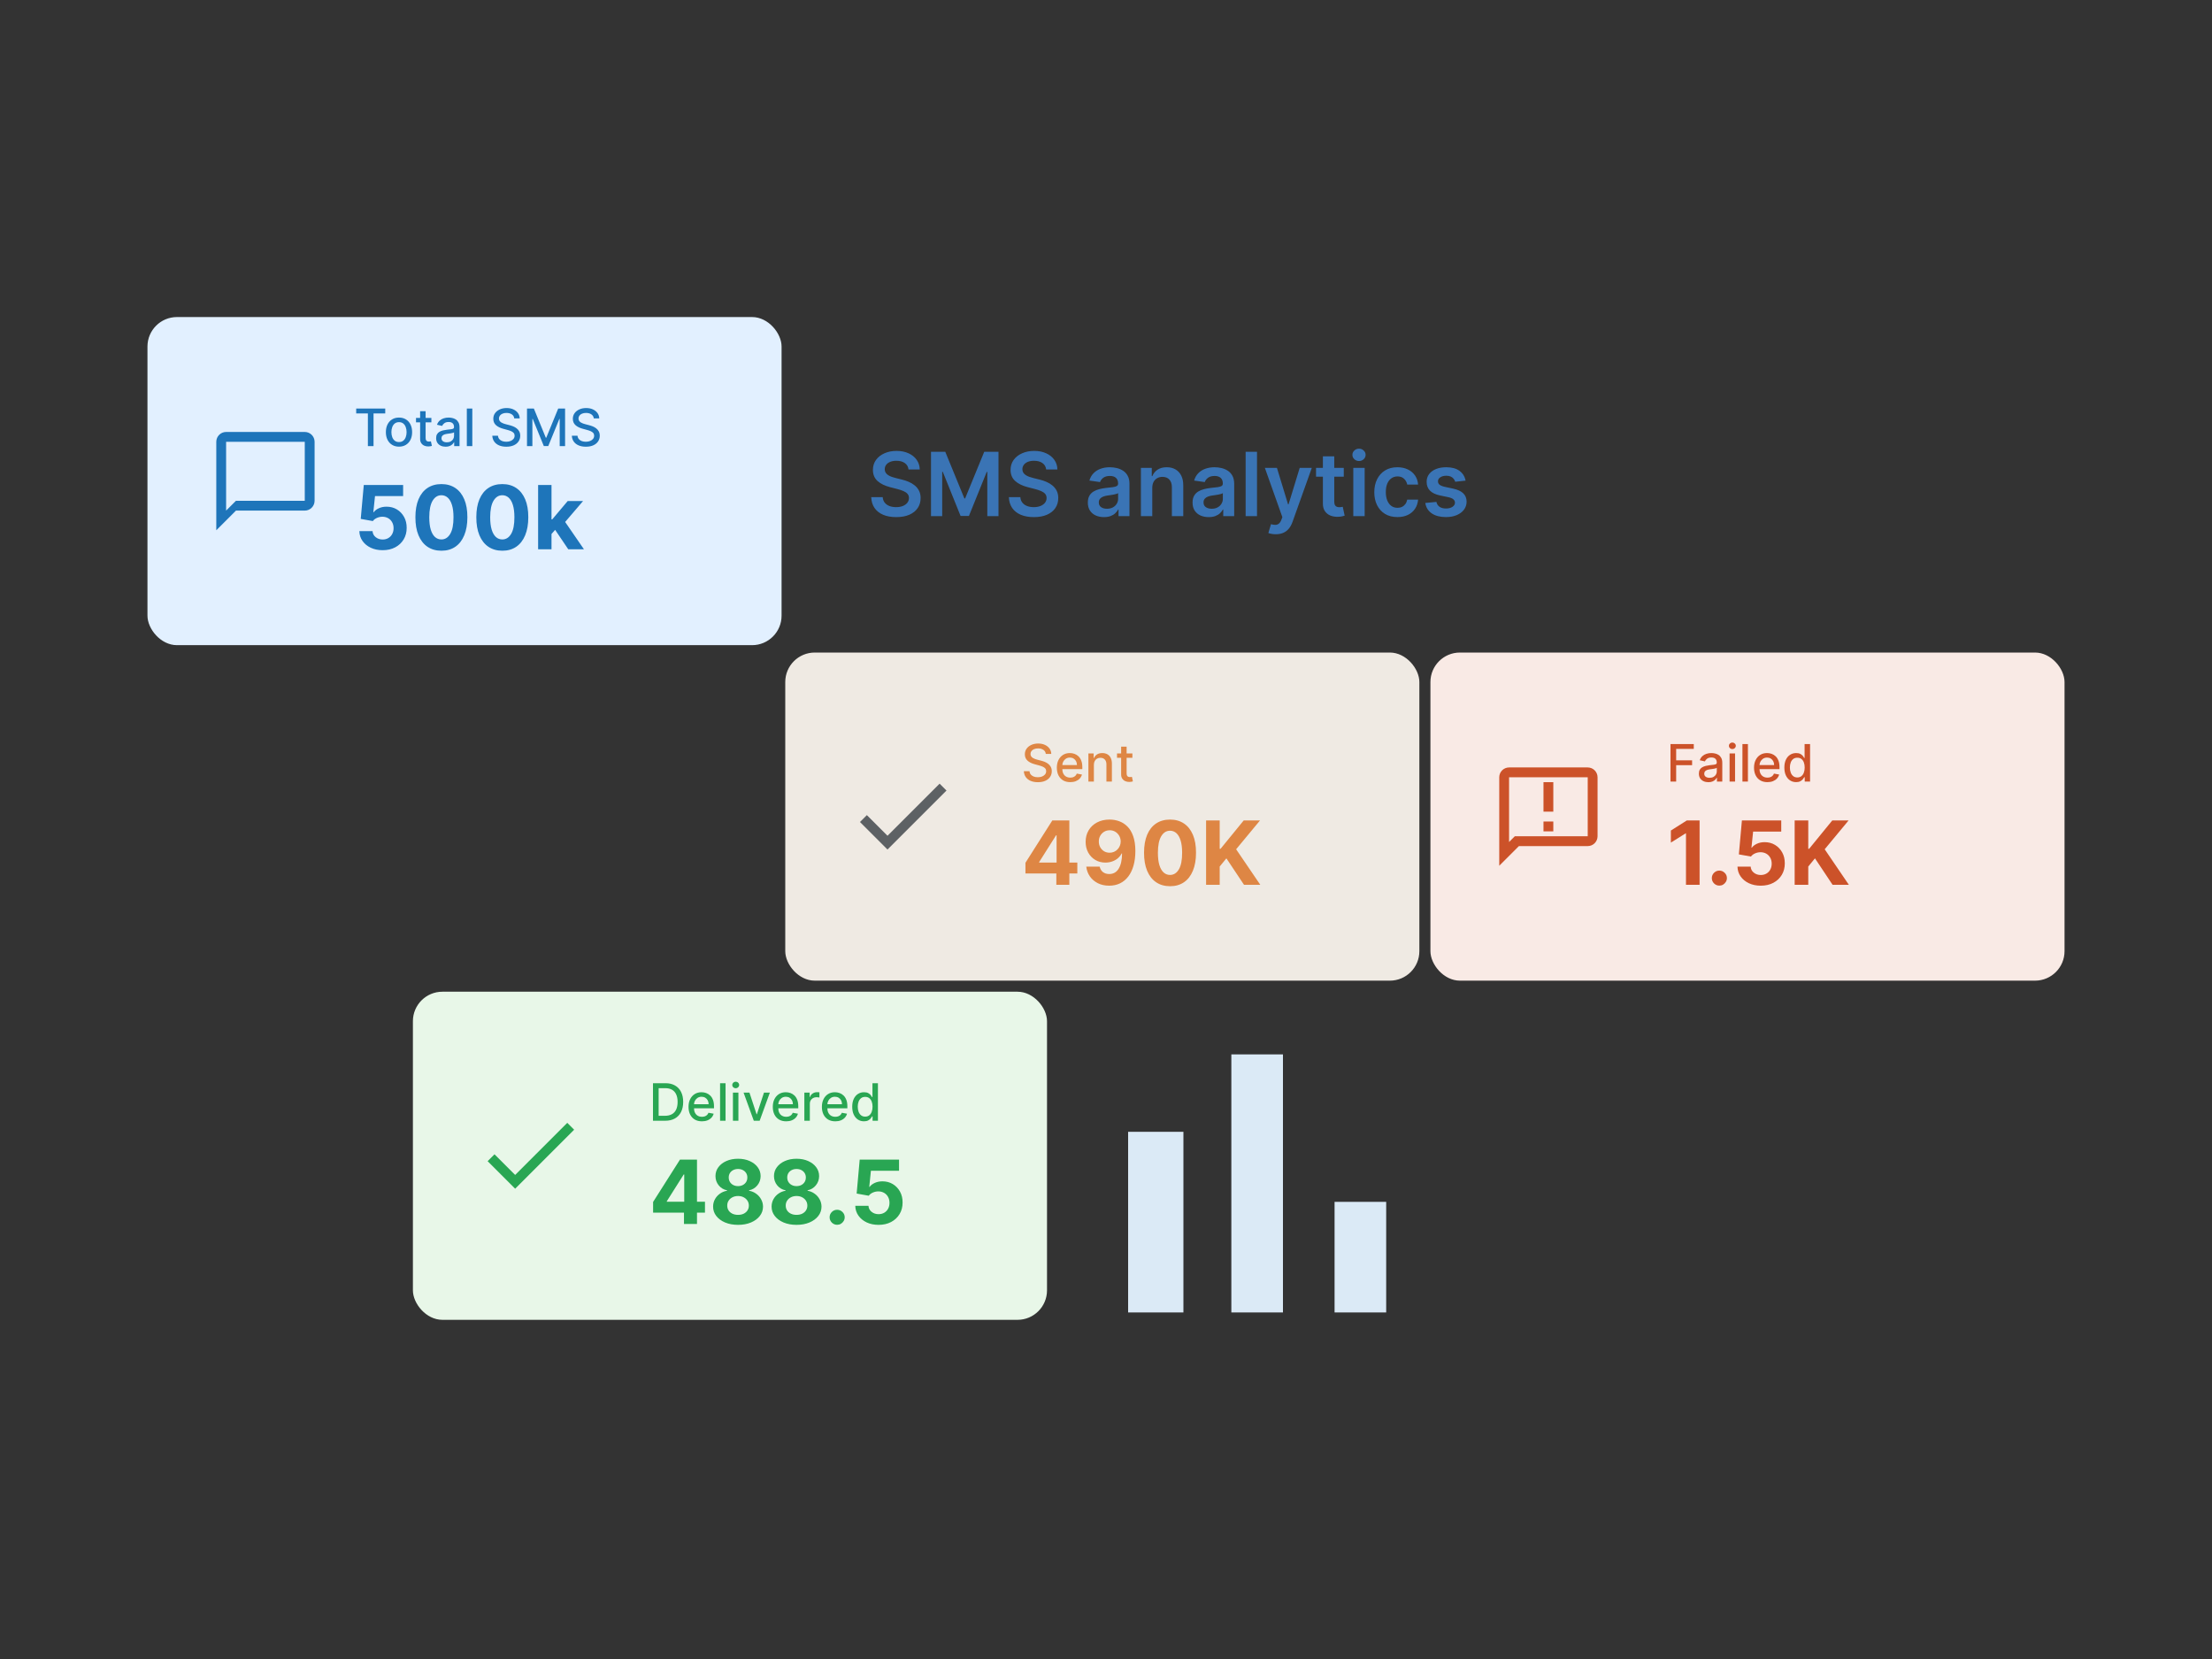 <svg width="600" height="450" viewBox="0 0 600 450" fill="none" xmlns="http://www.w3.org/2000/svg">
<rect x="0" y="0" width="600" height="450" fill="#333333" stroke="none"/>
<rect x="40" y="86" width="172" height="89" rx="8" fill="#E2F0FF"/>
<path d="M82.667 117.167H61.333C59.867 117.167 58.667 118.367 58.667 119.833V143.833L64 138.5H82.667C84.133 138.5 85.333 137.3 85.333 135.833V119.833C85.333 118.367 84.133 117.167 82.667 117.167ZM82.667 135.833H64L61.333 138.5V119.833H82.667V135.833Z" fill="#1E75BA"/>
<path d="M96.617 112.141V110.818H104.496V112.141H101.32V121H99.788V112.141H96.617ZM108.228 121.154C107.512 121.154 106.887 120.99 106.353 120.662C105.82 120.334 105.405 119.875 105.11 119.285C104.815 118.695 104.668 118.005 104.668 117.217C104.668 116.424 104.815 115.732 105.11 115.138C105.405 114.545 105.82 114.085 106.353 113.756C106.887 113.428 107.512 113.264 108.228 113.264C108.944 113.264 109.568 113.428 110.102 113.756C110.636 114.085 111.05 114.545 111.345 115.138C111.64 115.732 111.787 116.424 111.787 117.217C111.787 118.005 111.64 118.695 111.345 119.285C111.05 119.875 110.636 120.334 110.102 120.662C109.568 120.99 108.944 121.154 108.228 121.154ZM108.233 119.906C108.697 119.906 109.081 119.784 109.386 119.538C109.691 119.293 109.916 118.967 110.062 118.559C110.211 118.151 110.286 117.702 110.286 117.212C110.286 116.724 110.211 116.277 110.062 115.869C109.916 115.458 109.691 115.129 109.386 114.88C109.081 114.631 108.697 114.507 108.233 114.507C107.765 114.507 107.377 114.631 107.069 114.88C106.764 115.129 106.537 115.458 106.388 115.869C106.242 116.277 106.169 116.724 106.169 117.212C106.169 117.702 106.242 118.151 106.388 118.559C106.537 118.967 106.764 119.293 107.069 119.538C107.377 119.784 107.765 119.906 108.233 119.906ZM117.011 113.364V114.557H112.84V113.364H117.011ZM113.959 111.534H115.445V118.758C115.445 119.046 115.488 119.263 115.574 119.409C115.661 119.552 115.772 119.649 115.907 119.702C116.047 119.752 116.198 119.777 116.36 119.777C116.479 119.777 116.584 119.769 116.673 119.752C116.763 119.736 116.832 119.722 116.882 119.712L117.15 120.94C117.064 120.973 116.942 121.007 116.782 121.04C116.623 121.076 116.425 121.096 116.186 121.099C115.795 121.106 115.43 121.036 115.092 120.891C114.754 120.745 114.481 120.519 114.272 120.214C114.063 119.91 113.959 119.527 113.959 119.066V111.534ZM120.878 121.169C120.394 121.169 119.956 121.08 119.565 120.901C119.174 120.718 118.864 120.455 118.636 120.11C118.41 119.765 118.298 119.343 118.298 118.842C118.298 118.411 118.38 118.057 118.546 117.778C118.712 117.5 118.936 117.28 119.217 117.117C119.499 116.955 119.814 116.832 120.162 116.749C120.51 116.666 120.865 116.603 121.226 116.56C121.683 116.507 122.054 116.464 122.339 116.431C122.625 116.395 122.832 116.337 122.961 116.257C123.09 116.178 123.155 116.048 123.155 115.869V115.835C123.155 115.4 123.032 115.064 122.787 114.825C122.545 114.587 122.184 114.467 121.703 114.467C121.203 114.467 120.808 114.578 120.52 114.8C120.235 115.019 120.038 115.263 119.928 115.531L118.531 115.213C118.697 114.749 118.939 114.375 119.257 114.089C119.579 113.801 119.948 113.592 120.366 113.463C120.783 113.33 121.223 113.264 121.683 113.264C121.988 113.264 122.311 113.301 122.653 113.374C122.997 113.443 123.319 113.572 123.617 113.761C123.919 113.95 124.166 114.22 124.358 114.572C124.55 114.92 124.646 115.372 124.646 115.929V121H123.195V119.956H123.135C123.039 120.148 122.895 120.337 122.702 120.523C122.51 120.708 122.263 120.862 121.962 120.985C121.66 121.108 121.299 121.169 120.878 121.169ZM121.201 119.976C121.612 119.976 121.963 119.895 122.255 119.732C122.55 119.57 122.774 119.358 122.926 119.096C123.082 118.831 123.16 118.547 123.16 118.246V117.261C123.107 117.314 123.004 117.364 122.852 117.411C122.702 117.454 122.532 117.492 122.339 117.525C122.147 117.555 121.96 117.583 121.778 117.609C121.595 117.633 121.443 117.652 121.32 117.669C121.032 117.705 120.768 117.767 120.53 117.853C120.295 117.939 120.106 118.063 119.963 118.226C119.824 118.385 119.754 118.597 119.754 118.862C119.754 119.23 119.89 119.509 120.162 119.697C120.434 119.883 120.78 119.976 121.201 119.976ZM128.113 110.818V121H126.626V110.818H128.113ZM139.49 113.493C139.437 113.022 139.218 112.658 138.834 112.399C138.45 112.137 137.966 112.006 137.382 112.006C136.965 112.006 136.603 112.073 136.298 112.205C135.994 112.335 135.757 112.513 135.588 112.742C135.422 112.968 135.339 113.224 135.339 113.513C135.339 113.755 135.395 113.964 135.508 114.139C135.624 114.315 135.775 114.462 135.96 114.582C136.149 114.698 136.352 114.795 136.567 114.875C136.782 114.951 136.99 115.014 137.188 115.064L138.183 115.322C138.508 115.402 138.841 115.51 139.182 115.646C139.523 115.781 139.84 115.96 140.132 116.183C140.423 116.405 140.659 116.68 140.838 117.008C141.02 117.336 141.111 117.729 141.111 118.186C141.111 118.763 140.962 119.275 140.664 119.722C140.369 120.17 139.939 120.523 139.376 120.781C138.816 121.04 138.138 121.169 137.343 121.169C136.58 121.169 135.921 121.048 135.364 120.806C134.807 120.564 134.371 120.221 134.056 119.777C133.741 119.33 133.567 118.799 133.534 118.186H135.075C135.105 118.554 135.225 118.861 135.433 119.106C135.646 119.348 135.916 119.528 136.244 119.648C136.575 119.764 136.938 119.822 137.333 119.822C137.767 119.822 138.153 119.754 138.491 119.618C138.832 119.479 139.101 119.286 139.296 119.041C139.492 118.793 139.59 118.503 139.59 118.171C139.59 117.87 139.503 117.623 139.331 117.43C139.162 117.238 138.932 117.079 138.64 116.953C138.352 116.827 138.025 116.716 137.661 116.62L136.458 116.292C135.642 116.07 134.996 115.743 134.519 115.312C134.045 114.882 133.808 114.312 133.808 113.602C133.808 113.016 133.967 112.504 134.285 112.066C134.603 111.629 135.034 111.289 135.578 111.047C136.121 110.802 136.734 110.679 137.417 110.679C138.106 110.679 138.715 110.8 139.242 111.042C139.772 111.284 140.19 111.617 140.494 112.041C140.799 112.462 140.959 112.946 140.972 113.493H139.49ZM142.947 110.818H144.811L148.053 118.733H148.172L151.413 110.818H153.278V121H151.816V113.632H151.722L148.719 120.985H147.506L144.503 113.627H144.408V121H142.947V110.818ZM161.064 113.493C161.011 113.022 160.793 112.658 160.408 112.399C160.024 112.137 159.54 112.006 158.956 112.006C158.539 112.006 158.178 112.073 157.873 112.205C157.568 112.335 157.331 112.513 157.162 112.742C156.996 112.968 156.913 113.224 156.913 113.513C156.913 113.755 156.97 113.964 157.082 114.139C157.198 114.315 157.349 114.462 157.535 114.582C157.724 114.698 157.926 114.795 158.141 114.875C158.357 114.951 158.564 115.014 158.763 115.064L159.757 115.322C160.082 115.402 160.415 115.51 160.756 115.646C161.098 115.781 161.414 115.96 161.706 116.183C161.997 116.405 162.233 116.68 162.412 117.008C162.594 117.336 162.685 117.729 162.685 118.186C162.685 118.763 162.536 119.275 162.238 119.722C161.943 120.17 161.514 120.523 160.95 120.781C160.39 121.04 159.712 121.169 158.917 121.169C158.154 121.169 157.495 121.048 156.938 120.806C156.381 120.564 155.945 120.221 155.631 119.777C155.316 119.33 155.142 118.799 155.108 118.186H156.65C156.68 118.554 156.799 118.861 157.008 119.106C157.22 119.348 157.49 119.528 157.818 119.648C158.149 119.764 158.512 119.822 158.907 119.822C159.341 119.822 159.727 119.754 160.065 119.618C160.407 119.479 160.675 119.286 160.871 119.041C161.066 118.793 161.164 118.503 161.164 118.171C161.164 117.87 161.078 117.623 160.905 117.43C160.736 117.238 160.506 117.079 160.214 116.953C159.926 116.827 159.599 116.716 159.235 116.62L158.032 116.292C157.216 116.07 156.57 115.743 156.093 115.312C155.619 114.882 155.382 114.312 155.382 113.602C155.382 113.016 155.541 112.504 155.859 112.066C156.177 111.629 156.608 111.289 157.152 111.047C157.695 110.802 158.309 110.679 158.991 110.679C159.681 110.679 160.289 110.8 160.816 111.042C161.346 111.284 161.764 111.617 162.069 112.041C162.374 112.462 162.533 112.946 162.546 113.493H161.064Z" fill="#1E75BA"/>
<path d="M103.79 149.239C102.585 149.239 101.511 149.017 100.568 148.574C99.631 148.131 98.886 147.52 98.335 146.741C97.784 145.963 97.497 145.071 97.474 144.065H101.054C101.094 144.741 101.378 145.29 101.906 145.71C102.435 146.131 103.062 146.341 103.79 146.341C104.369 146.341 104.881 146.213 105.324 145.957C105.773 145.696 106.122 145.335 106.372 144.875C106.628 144.409 106.756 143.875 106.756 143.273C106.756 142.659 106.625 142.119 106.364 141.653C106.108 141.187 105.753 140.824 105.298 140.562C104.844 140.301 104.324 140.168 103.739 140.162C103.227 140.162 102.73 140.267 102.247 140.477C101.77 140.687 101.398 140.974 101.131 141.338L97.849 140.75L98.676 131.545H109.347V134.562H101.719L101.267 138.935H101.369C101.676 138.503 102.139 138.145 102.759 137.861C103.378 137.577 104.071 137.435 104.838 137.435C105.889 137.435 106.827 137.682 107.651 138.176C108.474 138.67 109.125 139.349 109.602 140.213C110.08 141.071 110.315 142.06 110.31 143.179C110.315 144.355 110.043 145.401 109.491 146.315C108.946 147.224 108.182 147.94 107.199 148.463C106.222 148.98 105.085 149.239 103.79 149.239ZM119.727 149.384C118.261 149.378 117 149.017 115.943 148.301C114.892 147.585 114.082 146.548 113.514 145.19C112.952 143.832 112.673 142.199 112.679 140.29C112.679 138.386 112.96 136.764 113.523 135.423C114.091 134.082 114.901 133.062 115.952 132.364C117.009 131.659 118.267 131.307 119.727 131.307C121.188 131.307 122.443 131.659 123.494 132.364C124.551 133.068 125.364 134.091 125.932 135.432C126.5 136.767 126.781 138.386 126.776 140.29C126.776 142.205 126.491 143.841 125.923 145.199C125.361 146.557 124.554 147.594 123.503 148.31C122.452 149.026 121.193 149.384 119.727 149.384ZM119.727 146.324C120.727 146.324 121.526 145.821 122.122 144.815C122.719 143.81 123.014 142.301 123.009 140.29C123.009 138.966 122.872 137.864 122.599 136.983C122.332 136.102 121.952 135.44 121.457 134.997C120.969 134.554 120.392 134.332 119.727 134.332C118.733 134.332 117.938 134.83 117.341 135.824C116.744 136.818 116.443 138.307 116.438 140.29C116.438 141.631 116.571 142.75 116.838 143.648C117.111 144.54 117.494 145.21 117.989 145.659C118.483 146.102 119.062 146.324 119.727 146.324ZM136.251 149.384C134.785 149.378 133.523 149.017 132.467 148.301C131.415 147.585 130.606 146.548 130.038 145.19C129.475 143.832 129.197 142.199 129.202 140.29C129.202 138.386 129.484 136.764 130.046 135.423C130.614 134.082 131.424 133.062 132.475 132.364C133.532 131.659 134.79 131.307 136.251 131.307C137.711 131.307 138.967 131.659 140.018 132.364C141.075 133.068 141.887 134.091 142.455 135.432C143.023 136.767 143.305 138.386 143.299 140.29C143.299 142.205 143.015 143.841 142.447 145.199C141.884 146.557 141.077 147.594 140.026 148.31C138.975 149.026 137.717 149.384 136.251 149.384ZM136.251 146.324C137.251 146.324 138.049 145.821 138.646 144.815C139.242 143.81 139.538 142.301 139.532 140.29C139.532 138.966 139.396 137.864 139.123 136.983C138.856 136.102 138.475 135.44 137.981 134.997C137.492 134.554 136.915 134.332 136.251 134.332C135.256 134.332 134.461 134.83 133.864 135.824C133.268 136.818 132.967 138.307 132.961 140.29C132.961 141.631 133.094 142.75 133.362 143.648C133.634 144.54 134.018 145.21 134.512 145.659C135.006 146.102 135.586 146.324 136.251 146.324ZM149.254 145.233L149.263 140.878H149.791L153.984 135.909H158.152L152.518 142.489H151.658L149.254 145.233ZM145.964 149V131.545H149.595V149H145.964ZM154.146 149L150.294 143.298L152.714 140.733L158.399 149H154.146Z" fill="#1E75BA"/>
<rect x="388" y="177" width="172" height="89" rx="8" fill="#F9EAE5"/>
<path d="M430.667 208.167H409.333C407.867 208.167 406.667 209.367 406.667 210.833V234.833L412 229.5H430.667C432.133 229.5 433.333 228.3 433.333 226.833V210.833C433.333 209.367 432.133 208.167 430.667 208.167ZM430.667 226.833H410.893L409.333 228.393V210.833H430.667V226.833ZM418.667 212.167H421.333V220.167H418.667V212.167ZM418.667 222.833H421.333V225.5H418.667V222.833Z" fill="#CC5229"/>
<path d="M453.119 212V201.818H459.433V203.141H454.655V206.243H458.98V207.56H454.655V212H453.119ZM463.397 212.169C462.913 212.169 462.476 212.08 462.085 211.901C461.694 211.718 461.384 211.455 461.155 211.11C460.93 210.765 460.817 210.343 460.817 209.842C460.817 209.411 460.9 209.057 461.066 208.778C461.231 208.5 461.455 208.28 461.737 208.117C462.019 207.955 462.333 207.832 462.681 207.749C463.029 207.666 463.384 207.603 463.745 207.56C464.203 207.507 464.574 207.464 464.859 207.431C465.144 207.395 465.351 207.337 465.48 207.257C465.61 207.178 465.674 207.048 465.674 206.869V206.835C465.674 206.4 465.552 206.064 465.306 205.825C465.065 205.587 464.703 205.467 464.223 205.467C463.722 205.467 463.328 205.578 463.039 205.8C462.754 206.019 462.557 206.263 462.448 206.531L461.051 206.213C461.217 205.749 461.458 205.375 461.777 205.089C462.098 204.801 462.468 204.592 462.885 204.463C463.303 204.33 463.742 204.264 464.203 204.264C464.508 204.264 464.831 204.301 465.172 204.374C465.517 204.443 465.838 204.572 466.137 204.761C466.438 204.95 466.685 205.22 466.877 205.572C467.07 205.92 467.166 206.372 467.166 206.929V212H465.714V210.956H465.654C465.558 211.148 465.414 211.337 465.222 211.523C465.03 211.708 464.783 211.862 464.481 211.985C464.18 212.108 463.818 212.169 463.397 212.169ZM463.721 210.976C464.132 210.976 464.483 210.895 464.775 210.732C465.069 210.57 465.293 210.358 465.446 210.096C465.601 209.831 465.679 209.547 465.679 209.246V208.261C465.626 208.314 465.524 208.364 465.371 208.411C465.222 208.454 465.051 208.492 464.859 208.525C464.667 208.555 464.48 208.583 464.297 208.609C464.115 208.633 463.962 208.652 463.84 208.669C463.551 208.705 463.288 208.767 463.049 208.853C462.814 208.939 462.625 209.063 462.483 209.226C462.343 209.385 462.274 209.597 462.274 209.862C462.274 210.23 462.41 210.509 462.681 210.697C462.953 210.883 463.3 210.976 463.721 210.976ZM469.146 212V204.364H470.632V212H469.146ZM469.896 203.185C469.638 203.185 469.416 203.099 469.23 202.927C469.048 202.751 468.957 202.542 468.957 202.3C468.957 202.055 469.048 201.846 469.23 201.674C469.416 201.498 469.638 201.411 469.896 201.411C470.155 201.411 470.375 201.498 470.558 201.674C470.743 201.846 470.836 202.055 470.836 202.3C470.836 202.542 470.743 202.751 470.558 202.927C470.375 203.099 470.155 203.185 469.896 203.185ZM474.119 201.818V212H472.632V201.818H474.119ZM479.41 212.154C478.657 212.154 478.009 211.993 477.466 211.672C476.925 211.347 476.508 210.891 476.213 210.305C475.921 209.715 475.775 209.024 475.775 208.232C475.775 207.449 475.921 206.76 476.213 206.163C476.508 205.567 476.919 205.101 477.446 204.766C477.976 204.432 478.596 204.264 479.305 204.264C479.736 204.264 480.154 204.335 480.558 204.478C480.962 204.621 481.325 204.844 481.647 205.149C481.968 205.454 482.222 205.85 482.407 206.337C482.593 206.821 482.686 207.41 482.686 208.102V208.629H476.616V207.516H481.229C481.229 207.125 481.15 206.778 480.991 206.477C480.831 206.172 480.608 205.931 480.319 205.756C480.034 205.58 479.7 205.492 479.315 205.492C478.898 205.492 478.533 205.595 478.221 205.8C477.913 206.003 477.675 206.268 477.506 206.596C477.34 206.921 477.257 207.274 477.257 207.655V208.525C477.257 209.035 477.346 209.469 477.525 209.827C477.708 210.185 477.961 210.459 478.286 210.648C478.611 210.833 478.99 210.926 479.425 210.926C479.706 210.926 479.963 210.886 480.195 210.807C480.427 210.724 480.628 210.601 480.797 210.439C480.966 210.277 481.095 210.076 481.184 209.837L482.591 210.091C482.479 210.505 482.277 210.868 481.985 211.18C481.697 211.488 481.334 211.728 480.896 211.901C480.462 212.07 479.966 212.154 479.41 212.154ZM487.194 212.149C486.577 212.149 486.027 211.992 485.543 211.677C485.063 211.359 484.685 210.906 484.41 210.32C484.138 209.73 484.002 209.022 484.002 208.197C484.002 207.371 484.14 206.665 484.415 206.079C484.693 205.492 485.074 205.043 485.558 204.732C486.042 204.42 486.591 204.264 487.204 204.264C487.678 204.264 488.059 204.344 488.347 204.503C488.639 204.659 488.864 204.841 489.023 205.05C489.186 205.259 489.312 205.442 489.401 205.602H489.491V201.818H490.977V212H489.526V210.812H489.401C489.312 210.974 489.183 211.16 489.013 211.369C488.848 211.577 488.619 211.76 488.327 211.915C488.036 212.071 487.658 212.149 487.194 212.149ZM487.522 210.881C487.95 210.881 488.311 210.769 488.606 210.543C488.904 210.315 489.129 209.998 489.282 209.594C489.438 209.189 489.516 208.719 489.516 208.182C489.516 207.652 489.439 207.187 489.287 206.79C489.134 206.392 488.911 206.082 488.616 205.86C488.321 205.638 487.956 205.527 487.522 205.527C487.075 205.527 486.702 205.643 486.403 205.875C486.105 206.107 485.88 206.424 485.727 206.825C485.578 207.226 485.504 207.678 485.504 208.182C485.504 208.692 485.58 209.151 485.732 209.559C485.885 209.967 486.11 210.29 486.408 210.528C486.71 210.764 487.081 210.881 487.522 210.881Z" fill="#CC5229"/>
<path d="M461.009 222.545V240H457.318V226.048H457.216L453.219 228.554V225.281L457.54 222.545H461.009ZM466.376 240.222C465.813 240.222 465.33 240.023 464.927 239.625C464.529 239.222 464.33 238.739 464.33 238.176C464.33 237.619 464.529 237.142 464.927 236.744C465.33 236.347 465.813 236.148 466.376 236.148C466.921 236.148 467.398 236.347 467.808 236.744C468.217 237.142 468.421 237.619 468.421 238.176C468.421 238.551 468.325 238.895 468.131 239.207C467.944 239.514 467.697 239.761 467.39 239.949C467.083 240.131 466.745 240.222 466.376 240.222ZM477.602 240.239C476.398 240.239 475.324 240.017 474.381 239.574C473.443 239.131 472.699 238.52 472.148 237.741C471.597 236.963 471.31 236.071 471.287 235.065H474.866C474.906 235.741 475.19 236.29 475.719 236.71C476.247 237.131 476.875 237.341 477.602 237.341C478.182 237.341 478.693 237.213 479.136 236.957C479.585 236.696 479.935 236.335 480.185 235.875C480.44 235.409 480.568 234.875 480.568 234.273C480.568 233.659 480.438 233.119 480.176 232.653C479.92 232.187 479.565 231.824 479.111 231.562C478.656 231.301 478.136 231.168 477.551 231.162C477.04 231.162 476.543 231.267 476.06 231.477C475.582 231.687 475.21 231.974 474.943 232.338L471.662 231.75L472.489 222.545H483.159V225.562H475.531L475.08 229.935H475.182C475.489 229.503 475.952 229.145 476.571 228.861C477.19 228.577 477.884 228.435 478.651 228.435C479.702 228.435 480.639 228.682 481.463 229.176C482.287 229.67 482.938 230.349 483.415 231.213C483.892 232.071 484.128 233.06 484.122 234.179C484.128 235.355 483.855 236.401 483.304 237.315C482.759 238.224 481.994 238.94 481.011 239.463C480.034 239.98 478.898 240.239 477.602 240.239ZM486.798 240V222.545H490.489V230.241H490.719L497 222.545H501.423L494.946 230.361L501.5 240H497.085L492.304 232.824L490.489 235.04V240H486.798Z" fill="#CC5229"/>
<rect x="213" y="177" width="172" height="89" rx="8" fill="#EFEAE3"/>
<path d="M240.733 226.7L235.133 221.1L233.267 222.967L240.733 230.433L256.733 214.433L254.867 212.567L240.733 226.7Z" fill="#5D6164"/>
<path d="M283.672 204.493C283.619 204.022 283.4 203.658 283.016 203.399C282.631 203.137 282.147 203.006 281.564 203.006C281.146 203.006 280.785 203.073 280.48 203.205C280.175 203.335 279.938 203.513 279.769 203.742C279.603 203.968 279.521 204.224 279.521 204.513C279.521 204.755 279.577 204.964 279.69 205.139C279.806 205.315 279.956 205.462 280.142 205.582C280.331 205.698 280.533 205.795 280.749 205.875C280.964 205.951 281.171 206.014 281.37 206.064L282.364 206.322C282.689 206.402 283.022 206.51 283.364 206.646C283.705 206.781 284.022 206.96 284.313 207.183C284.605 207.405 284.84 207.68 285.019 208.008C285.201 208.336 285.293 208.729 285.293 209.186C285.293 209.763 285.143 210.275 284.845 210.722C284.55 211.17 284.121 211.523 283.558 211.781C282.997 212.04 282.32 212.169 281.524 212.169C280.762 212.169 280.102 212.048 279.545 211.806C278.989 211.564 278.553 211.221 278.238 210.777C277.923 210.33 277.749 209.799 277.716 209.186H279.257C279.287 209.554 279.406 209.861 279.615 210.106C279.827 210.348 280.097 210.528 280.425 210.648C280.757 210.764 281.12 210.822 281.514 210.822C281.948 210.822 282.335 210.754 282.673 210.618C283.014 210.479 283.282 210.286 283.478 210.041C283.674 209.793 283.771 209.503 283.771 209.171C283.771 208.87 283.685 208.623 283.513 208.43C283.344 208.238 283.113 208.079 282.822 207.953C282.533 207.827 282.207 207.716 281.842 207.62L280.639 207.292C279.824 207.07 279.178 206.743 278.7 206.312C278.226 205.882 277.989 205.312 277.989 204.602C277.989 204.016 278.148 203.504 278.467 203.066C278.785 202.629 279.216 202.289 279.759 202.047C280.303 201.802 280.916 201.679 281.599 201.679C282.288 201.679 282.896 201.8 283.423 202.042C283.954 202.284 284.371 202.617 284.676 203.041C284.981 203.462 285.14 203.946 285.153 204.493H283.672ZM290.3 212.154C289.548 212.154 288.9 211.993 288.356 211.672C287.816 211.347 287.398 210.891 287.104 210.305C286.812 209.715 286.666 209.024 286.666 208.232C286.666 207.449 286.812 206.76 287.104 206.163C287.398 205.567 287.809 205.101 288.336 204.766C288.867 204.432 289.487 204.264 290.196 204.264C290.627 204.264 291.044 204.335 291.449 204.478C291.853 204.621 292.216 204.844 292.537 205.149C292.859 205.454 293.113 205.85 293.298 206.337C293.484 206.821 293.577 207.41 293.577 208.102V208.629H287.506V207.516H292.12C292.12 207.125 292.04 206.778 291.881 206.477C291.722 206.172 291.498 205.931 291.21 205.756C290.925 205.58 290.59 205.492 290.206 205.492C289.788 205.492 289.424 205.595 289.112 205.8C288.804 206.003 288.565 206.268 288.396 206.596C288.23 206.921 288.148 207.274 288.148 207.655V208.525C288.148 209.035 288.237 209.469 288.416 209.827C288.598 210.185 288.852 210.459 289.177 210.648C289.501 210.833 289.881 210.926 290.315 210.926C290.597 210.926 290.854 210.886 291.086 210.807C291.318 210.724 291.518 210.601 291.687 210.439C291.856 210.277 291.986 210.076 292.075 209.837L293.482 210.091C293.369 210.505 293.167 210.868 292.876 211.18C292.587 211.488 292.224 211.728 291.787 211.901C291.353 212.07 290.857 212.154 290.3 212.154ZM296.712 207.466V212H295.226V204.364H296.653V205.607H296.747C296.923 205.202 297.198 204.877 297.572 204.632C297.95 204.387 298.426 204.264 298.999 204.264C299.52 204.264 299.975 204.374 300.366 204.592C300.758 204.808 301.061 205.129 301.276 205.557C301.492 205.984 301.599 206.513 301.599 207.143V212H300.113V207.322C300.113 206.768 299.969 206.336 299.68 206.024C299.392 205.709 298.996 205.552 298.492 205.552C298.147 205.552 297.841 205.626 297.572 205.776C297.307 205.925 297.097 206.143 296.941 206.432C296.789 206.717 296.712 207.062 296.712 207.466ZM307.158 204.364V205.557H302.987V204.364H307.158ZM304.105 202.534H305.592V209.758C305.592 210.046 305.635 210.263 305.721 210.409C305.807 210.552 305.918 210.649 306.054 210.702C306.193 210.752 306.344 210.777 306.506 210.777C306.626 210.777 306.73 210.769 306.82 210.752C306.909 210.736 306.979 210.722 307.028 210.712L307.297 211.94C307.211 211.973 307.088 212.007 306.929 212.04C306.77 212.076 306.571 212.096 306.332 212.099C305.941 212.106 305.577 212.036 305.239 211.891C304.901 211.745 304.627 211.519 304.418 211.214C304.21 210.91 304.105 210.527 304.105 210.066V202.534Z" fill="#DE8644"/>
<path d="M278.151 236.932V234.026L285.438 222.545H287.943V226.568H286.46L281.866 233.838V233.974H292.222V236.932H278.151ZM286.528 240V236.045L286.597 234.759V222.545H290.057V240H286.528ZM300.996 222.307C301.893 222.307 302.757 222.457 303.587 222.759C304.422 223.06 305.166 223.54 305.82 224.199C306.479 224.858 306.999 225.733 307.379 226.824C307.766 227.909 307.962 229.241 307.967 230.821C307.967 232.304 307.8 233.628 307.464 234.793C307.135 235.952 306.661 236.938 306.041 237.75C305.422 238.562 304.675 239.182 303.8 239.608C302.925 240.028 301.947 240.239 300.868 240.239C299.703 240.239 298.675 240.014 297.783 239.565C296.891 239.111 296.172 238.494 295.626 237.716C295.087 236.932 294.76 236.051 294.646 235.074H298.286C298.428 235.71 298.726 236.205 299.18 236.557C299.635 236.903 300.197 237.077 300.868 237.077C302.004 237.077 302.868 236.582 303.459 235.594C304.05 234.599 304.348 233.239 304.354 231.511H304.234C303.973 232.023 303.621 232.463 303.178 232.832C302.734 233.196 302.226 233.477 301.652 233.676C301.084 233.875 300.479 233.974 299.837 233.974C298.808 233.974 297.891 233.733 297.084 233.25C296.277 232.767 295.641 232.102 295.175 231.256C294.709 230.409 294.476 229.443 294.476 228.358C294.47 227.188 294.74 226.145 295.286 225.23C295.831 224.315 296.592 223.599 297.57 223.082C298.553 222.56 299.695 222.301 300.996 222.307ZM301.021 225.205C300.447 225.205 299.936 225.341 299.487 225.614C299.044 225.886 298.692 226.253 298.43 226.713C298.175 227.173 298.05 227.687 298.055 228.256C298.055 228.83 298.18 229.347 298.43 229.807C298.686 230.261 299.033 230.625 299.47 230.898C299.913 231.165 300.419 231.298 300.987 231.298C301.413 231.298 301.808 231.219 302.172 231.06C302.536 230.901 302.851 230.682 303.118 230.403C303.391 230.119 303.604 229.793 303.757 229.423C303.911 229.054 303.987 228.662 303.987 228.247C303.982 227.696 303.851 227.19 303.595 226.73C303.339 226.27 302.987 225.901 302.538 225.622C302.089 225.344 301.584 225.205 301.021 225.205ZM317.368 240.384C315.902 240.378 314.641 240.017 313.584 239.301C312.533 238.585 311.723 237.548 311.155 236.19C310.592 234.832 310.314 233.199 310.32 231.29C310.32 229.386 310.601 227.764 311.163 226.423C311.732 225.082 312.541 224.062 313.592 223.364C314.649 222.659 315.908 222.307 317.368 222.307C318.828 222.307 320.084 222.659 321.135 223.364C322.192 224.068 323.004 225.091 323.572 226.432C324.141 227.767 324.422 229.386 324.416 231.29C324.416 233.205 324.132 234.841 323.564 236.199C323.001 237.557 322.195 238.594 321.143 239.31C320.092 240.026 318.834 240.384 317.368 240.384ZM317.368 237.324C318.368 237.324 319.166 236.821 319.763 235.815C320.359 234.81 320.655 233.301 320.649 231.29C320.649 229.966 320.513 228.864 320.24 227.983C319.973 227.102 319.592 226.44 319.098 225.997C318.609 225.554 318.033 225.332 317.368 225.332C316.374 225.332 315.578 225.83 314.982 226.824C314.385 227.818 314.084 229.307 314.078 231.29C314.078 232.631 314.212 233.75 314.479 234.648C314.751 235.54 315.135 236.21 315.629 236.659C316.124 237.102 316.703 237.324 317.368 237.324ZM327.15 240V222.545H330.84V230.241H331.07L337.352 222.545H341.775L335.298 230.361L341.852 240H337.437L332.656 232.824L330.84 235.04V240H327.15Z" fill="#DE8644"/>
<rect x="112" y="269" width="172" height="89" rx="8" fill="#E8F7E8"/>
<path d="M139.733 318.7L134.133 313.1L132.267 314.967L139.733 322.433L155.733 306.433L153.867 304.567L139.733 318.7Z" fill="#29A653"/>
<path d="M180.415 304H177.119V293.818H180.519C181.517 293.818 182.374 294.022 183.089 294.43C183.805 294.834 184.354 295.416 184.735 296.175C185.12 296.93 185.312 297.837 185.312 298.894C185.312 299.955 185.118 300.866 184.73 301.629C184.346 302.391 183.789 302.978 183.06 303.388C182.33 303.796 181.449 304 180.415 304ZM178.655 302.658H180.33C181.106 302.658 181.75 302.512 182.264 302.22C182.778 301.925 183.162 301.499 183.418 300.942C183.673 300.382 183.8 299.7 183.8 298.894C183.8 298.095 183.673 297.418 183.418 296.861C183.166 296.304 182.79 295.881 182.289 295.593C181.789 295.305 181.167 295.161 180.425 295.161H178.655V302.658ZM190.394 304.154C189.642 304.154 188.994 303.993 188.45 303.672C187.91 303.347 187.492 302.891 187.197 302.305C186.906 301.715 186.76 301.024 186.76 300.232C186.76 299.449 186.906 298.76 187.197 298.163C187.492 297.567 187.903 297.101 188.43 296.766C188.961 296.432 189.58 296.264 190.29 296.264C190.72 296.264 191.138 296.335 191.542 296.478C191.947 296.621 192.31 296.844 192.631 297.149C192.953 297.454 193.206 297.85 193.392 298.337C193.577 298.821 193.67 299.41 193.67 300.102V300.629H187.6V299.516H192.214C192.214 299.125 192.134 298.778 191.975 298.477C191.816 298.172 191.592 297.931 191.304 297.756C191.019 297.58 190.684 297.492 190.3 297.492C189.882 297.492 189.517 297.595 189.206 297.8C188.898 298.003 188.659 298.268 188.49 298.596C188.324 298.921 188.241 299.274 188.241 299.655V300.525C188.241 301.035 188.331 301.469 188.51 301.827C188.692 302.185 188.946 302.459 189.27 302.648C189.595 302.833 189.975 302.926 190.409 302.926C190.691 302.926 190.948 302.886 191.18 302.807C191.412 302.724 191.612 302.601 191.781 302.439C191.95 302.277 192.079 302.076 192.169 301.837L193.576 302.091C193.463 302.505 193.261 302.868 192.969 303.18C192.681 303.488 192.318 303.728 191.881 303.901C191.446 304.07 190.951 304.154 190.394 304.154ZM196.806 293.818V304H195.32V293.818H196.806ZM198.806 304V296.364H200.292V304H198.806ZM199.557 295.185C199.298 295.185 199.076 295.099 198.89 294.927C198.708 294.751 198.617 294.542 198.617 294.3C198.617 294.055 198.708 293.846 198.89 293.674C199.076 293.498 199.298 293.411 199.557 293.411C199.815 293.411 200.036 293.498 200.218 293.674C200.403 293.846 200.496 294.055 200.496 294.3C200.496 294.542 200.403 294.751 200.218 294.927C200.036 295.099 199.815 295.185 199.557 295.185ZM208.825 296.364L206.056 304H204.465L201.691 296.364H203.287L205.221 302.24H205.3L207.229 296.364H208.825ZM213.253 304.154C212.501 304.154 211.853 303.993 211.309 303.672C210.769 303.347 210.352 302.891 210.057 302.305C209.765 301.715 209.619 301.024 209.619 300.232C209.619 299.449 209.765 298.76 210.057 298.163C210.352 297.567 210.763 297.101 211.29 296.766C211.82 296.432 212.44 296.264 213.149 296.264C213.58 296.264 213.997 296.335 214.402 296.478C214.806 296.621 215.169 296.844 215.491 297.149C215.812 297.454 216.066 297.85 216.251 298.337C216.437 298.821 216.53 299.41 216.53 300.102V300.629H210.459V299.516H215.073C215.073 299.125 214.993 298.778 214.834 298.477C214.675 298.172 214.452 297.931 214.163 297.756C213.878 297.58 213.543 297.492 213.159 297.492C212.741 297.492 212.377 297.595 212.065 297.8C211.757 298.003 211.518 298.268 211.349 298.596C211.184 298.921 211.101 299.274 211.101 299.655V300.525C211.101 301.035 211.19 301.469 211.369 301.827C211.551 302.185 211.805 302.459 212.13 302.648C212.455 302.833 212.834 302.926 213.268 302.926C213.55 302.926 213.807 302.886 214.039 302.807C214.271 302.724 214.471 302.601 214.64 302.439C214.809 302.277 214.939 302.076 215.028 301.837L216.435 302.091C216.323 302.505 216.12 302.868 215.829 303.18C215.54 303.488 215.177 303.728 214.74 303.901C214.306 304.07 213.81 304.154 213.253 304.154ZM218.179 304V296.364H219.616V297.577H219.695C219.835 297.166 220.08 296.843 220.431 296.607C220.786 296.369 221.187 296.249 221.634 296.249C221.727 296.249 221.836 296.253 221.962 296.259C222.092 296.266 222.193 296.274 222.266 296.284V297.706C222.206 297.689 222.1 297.671 221.947 297.651C221.795 297.628 221.643 297.616 221.49 297.616C221.139 297.616 220.826 297.691 220.55 297.84C220.279 297.986 220.063 298.19 219.904 298.452C219.745 298.71 219.665 299.005 219.665 299.337V304H218.179ZM226.57 304.154C225.817 304.154 225.169 303.993 224.626 303.672C224.086 303.347 223.668 302.891 223.373 302.305C223.081 301.715 222.936 301.024 222.936 300.232C222.936 299.449 223.081 298.76 223.373 298.163C223.668 297.567 224.079 297.101 224.606 296.766C225.136 296.432 225.756 296.264 226.465 296.264C226.896 296.264 227.314 296.335 227.718 296.478C228.123 296.621 228.485 296.844 228.807 297.149C229.128 297.454 229.382 297.85 229.568 298.337C229.753 298.821 229.846 299.41 229.846 300.102V300.629H223.776V299.516H228.389C228.389 299.125 228.31 298.778 228.151 298.477C227.992 298.172 227.768 297.931 227.48 297.756C227.195 297.58 226.86 297.492 226.475 297.492C226.058 297.492 225.693 297.595 225.382 297.8C225.073 298.003 224.835 298.268 224.666 298.596C224.5 298.921 224.417 299.274 224.417 299.655V300.525C224.417 301.035 224.507 301.469 224.686 301.827C224.868 302.185 225.121 302.459 225.446 302.648C225.771 302.833 226.151 302.926 226.585 302.926C226.866 302.926 227.123 302.886 227.355 302.807C227.587 302.724 227.788 302.601 227.957 302.439C228.126 302.277 228.255 302.076 228.345 301.837L229.752 302.091C229.639 302.505 229.437 302.868 229.145 303.18C228.857 303.488 228.494 303.728 228.056 303.901C227.622 304.07 227.127 304.154 226.57 304.154ZM234.354 304.149C233.738 304.149 233.187 303.992 232.703 303.677C232.223 303.359 231.845 302.906 231.57 302.32C231.298 301.73 231.162 301.022 231.162 300.197C231.162 299.371 231.3 298.665 231.575 298.079C231.853 297.492 232.234 297.043 232.718 296.732C233.202 296.42 233.751 296.264 234.364 296.264C234.838 296.264 235.219 296.344 235.507 296.503C235.799 296.659 236.025 296.841 236.184 297.05C236.346 297.259 236.472 297.442 236.561 297.602H236.651V293.818H238.137V304H236.686V302.812H236.561C236.472 302.974 236.343 303.16 236.174 303.369C236.008 303.577 235.779 303.76 235.488 303.915C235.196 304.071 234.818 304.149 234.354 304.149ZM234.682 302.881C235.11 302.881 235.471 302.769 235.766 302.543C236.064 302.315 236.29 301.998 236.442 301.594C236.598 301.189 236.676 300.719 236.676 300.182C236.676 299.652 236.6 299.187 236.447 298.79C236.295 298.392 236.071 298.082 235.776 297.86C235.481 297.638 235.116 297.527 234.682 297.527C234.235 297.527 233.862 297.643 233.564 297.875C233.265 298.107 233.04 298.424 232.887 298.825C232.738 299.226 232.664 299.678 232.664 300.182C232.664 300.692 232.74 301.151 232.892 301.559C233.045 301.967 233.27 302.29 233.569 302.528C233.87 302.764 234.241 302.881 234.682 302.881Z" fill="#29A653"/>
<path d="M177.151 328.932V326.026L184.438 314.545H186.943V318.568H185.46L180.866 325.838V325.974H191.222V328.932H177.151ZM185.528 332V328.045L185.597 326.759V314.545H189.057V332H185.528ZM200.192 332.239C198.879 332.239 197.712 332.026 196.689 331.599C195.672 331.168 194.874 330.58 194.294 329.835C193.714 329.091 193.425 328.247 193.425 327.304C193.425 326.577 193.589 325.909 193.919 325.301C194.254 324.688 194.709 324.179 195.283 323.776C195.857 323.366 196.499 323.105 197.209 322.991V322.872C196.277 322.685 195.521 322.233 194.942 321.517C194.362 320.795 194.072 319.957 194.072 319.003C194.072 318.099 194.337 317.295 194.865 316.591C195.393 315.881 196.118 315.324 197.038 314.92C197.964 314.511 199.016 314.307 200.192 314.307C201.368 314.307 202.416 314.511 203.337 314.92C204.263 315.33 204.99 315.889 205.518 316.599C206.047 317.304 206.314 318.105 206.32 319.003C206.314 319.963 206.018 320.801 205.433 321.517C204.848 322.233 204.098 322.685 203.183 322.872V322.991C203.882 323.105 204.516 323.366 205.084 323.776C205.658 324.179 206.112 324.688 206.447 325.301C206.788 325.909 206.962 326.577 206.967 327.304C206.962 328.247 206.669 329.091 206.089 329.835C205.51 330.58 204.709 331.168 203.686 331.599C202.669 332.026 201.504 332.239 200.192 332.239ZM200.192 329.528C200.777 329.528 201.288 329.423 201.726 329.213C202.163 328.997 202.504 328.702 202.749 328.327C202.999 327.946 203.124 327.509 203.124 327.014C203.124 326.509 202.996 326.062 202.74 325.676C202.484 325.284 202.138 324.977 201.7 324.756C201.263 324.528 200.76 324.415 200.192 324.415C199.629 324.415 199.126 324.528 198.683 324.756C198.24 324.977 197.891 325.284 197.635 325.676C197.385 326.062 197.26 326.509 197.26 327.014C197.26 327.509 197.382 327.946 197.626 328.327C197.871 328.702 198.214 328.997 198.658 329.213C199.101 329.423 199.612 329.528 200.192 329.528ZM200.192 321.73C200.68 321.73 201.115 321.631 201.496 321.432C201.876 321.233 202.175 320.957 202.391 320.605C202.607 320.253 202.714 319.847 202.714 319.386C202.714 318.932 202.607 318.534 202.391 318.193C202.175 317.847 201.879 317.577 201.504 317.384C201.129 317.185 200.692 317.085 200.192 317.085C199.697 317.085 199.26 317.185 198.879 317.384C198.499 317.577 198.2 317.847 197.984 318.193C197.774 318.534 197.669 318.932 197.669 319.386C197.669 319.847 197.777 320.253 197.993 320.605C198.209 320.957 198.507 321.233 198.888 321.432C199.268 321.631 199.703 321.73 200.192 321.73ZM216.059 332.239C214.746 332.239 213.579 332.026 212.556 331.599C211.539 331.168 210.741 330.58 210.161 329.835C209.582 329.091 209.292 328.247 209.292 327.304C209.292 326.577 209.457 325.909 209.786 325.301C210.121 324.688 210.576 324.179 211.15 323.776C211.724 323.366 212.366 323.105 213.076 322.991V322.872C212.144 322.685 211.388 322.233 210.809 321.517C210.229 320.795 209.94 319.957 209.94 319.003C209.94 318.099 210.204 317.295 210.732 316.591C211.261 315.881 211.985 315.324 212.906 314.92C213.832 314.511 214.883 314.307 216.059 314.307C217.235 314.307 218.283 314.511 219.204 314.92C220.13 315.33 220.857 315.889 221.386 316.599C221.914 317.304 222.181 318.105 222.187 319.003C222.181 319.963 221.886 320.801 221.3 321.517C220.715 322.233 219.965 322.685 219.05 322.872V322.991C219.749 323.105 220.383 323.366 220.951 323.776C221.525 324.179 221.979 324.688 222.315 325.301C222.656 325.909 222.829 326.577 222.835 327.304C222.829 328.247 222.536 329.091 221.957 329.835C221.377 330.58 220.576 331.168 219.553 331.599C218.536 332.026 217.371 332.239 216.059 332.239ZM216.059 329.528C216.644 329.528 217.156 329.423 217.593 329.213C218.031 328.997 218.371 328.702 218.616 328.327C218.866 327.946 218.991 327.509 218.991 327.014C218.991 326.509 218.863 326.062 218.607 325.676C218.352 325.284 218.005 324.977 217.567 324.756C217.13 324.528 216.627 324.415 216.059 324.415C215.496 324.415 214.994 324.528 214.55 324.756C214.107 324.977 213.758 325.284 213.502 325.676C213.252 326.062 213.127 326.509 213.127 327.014C213.127 327.509 213.249 327.946 213.494 328.327C213.738 328.702 214.082 328.997 214.525 329.213C214.968 329.423 215.479 329.528 216.059 329.528ZM216.059 321.73C216.548 321.73 216.982 321.631 217.363 321.432C217.744 321.233 218.042 320.957 218.258 320.605C218.474 320.253 218.582 319.847 218.582 319.386C218.582 318.932 218.474 318.534 218.258 318.193C218.042 317.847 217.746 317.577 217.371 317.384C216.996 317.185 216.559 317.085 216.059 317.085C215.565 317.085 215.127 317.185 214.746 317.384C214.366 317.577 214.067 317.847 213.852 318.193C213.641 318.534 213.536 318.932 213.536 319.386C213.536 319.847 213.644 320.253 213.86 320.605C214.076 320.957 214.374 321.233 214.755 321.432C215.136 321.631 215.57 321.73 216.059 321.73ZM227.079 332.222C226.516 332.222 226.033 332.023 225.63 331.625C225.232 331.222 225.033 330.739 225.033 330.176C225.033 329.619 225.232 329.142 225.63 328.744C226.033 328.347 226.516 328.148 227.079 328.148C227.624 328.148 228.102 328.347 228.511 328.744C228.92 329.142 229.124 329.619 229.124 330.176C229.124 330.551 229.028 330.895 228.835 331.207C228.647 331.514 228.4 331.761 228.093 331.949C227.786 332.131 227.448 332.222 227.079 332.222ZM238.305 332.239C237.101 332.239 236.027 332.017 235.084 331.574C234.146 331.131 233.402 330.52 232.851 329.741C232.3 328.963 232.013 328.071 231.99 327.065H235.57C235.609 327.741 235.893 328.29 236.422 328.71C236.95 329.131 237.578 329.341 238.305 329.341C238.885 329.341 239.396 329.213 239.839 328.957C240.288 328.696 240.638 328.335 240.888 327.875C241.143 327.409 241.271 326.875 241.271 326.273C241.271 325.659 241.141 325.119 240.879 324.653C240.624 324.187 240.268 323.824 239.814 323.562C239.359 323.301 238.839 323.168 238.254 323.162C237.743 323.162 237.246 323.267 236.763 323.477C236.286 323.687 235.913 323.974 235.646 324.338L232.365 323.75L233.192 314.545H243.862V317.562H236.234L235.783 321.935H235.885C236.192 321.503 236.655 321.145 237.274 320.861C237.893 320.577 238.587 320.435 239.354 320.435C240.405 320.435 241.342 320.682 242.166 321.176C242.99 321.67 243.641 322.349 244.118 323.213C244.595 324.071 244.831 325.06 244.825 326.179C244.831 327.355 244.558 328.401 244.007 329.315C243.462 330.224 242.697 330.94 241.714 331.463C240.737 331.98 239.601 332.239 238.305 332.239Z" fill="#29A653"/>
<path d="M306 307H321V356H306V307ZM334 286H348V356H334V286ZM362 326H376V356H362V326Z" fill="#DBEAF6"/>
<path d="M246.434 127.344C246.354 126.599 246.019 126.02 245.428 125.605C244.843 125.19 244.082 124.983 243.144 124.983C242.485 124.983 241.92 125.082 241.448 125.281C240.977 125.48 240.616 125.75 240.366 126.091C240.116 126.432 239.988 126.821 239.982 127.259C239.982 127.622 240.065 127.937 240.229 128.205C240.4 128.472 240.63 128.699 240.92 128.886C241.21 129.068 241.531 129.222 241.883 129.347C242.235 129.472 242.59 129.577 242.948 129.662L244.585 130.071C245.244 130.224 245.877 130.432 246.485 130.693C247.099 130.955 247.647 131.284 248.13 131.682C248.619 132.08 249.005 132.56 249.289 133.122C249.573 133.685 249.715 134.344 249.715 135.099C249.715 136.122 249.454 137.023 248.931 137.801C248.408 138.574 247.653 139.179 246.664 139.616C245.681 140.048 244.491 140.264 243.093 140.264C241.735 140.264 240.556 140.054 239.556 139.634C238.562 139.213 237.783 138.599 237.221 137.793C236.664 136.986 236.363 136.003 236.317 134.844H239.428C239.474 135.452 239.661 135.957 239.991 136.361C240.32 136.764 240.749 137.065 241.278 137.264C241.812 137.463 242.408 137.562 243.067 137.562C243.755 137.562 244.357 137.46 244.874 137.256C245.397 137.045 245.806 136.756 246.102 136.386C246.397 136.011 246.548 135.574 246.553 135.074C246.548 134.619 246.414 134.244 246.153 133.949C245.891 133.648 245.525 133.398 245.053 133.199C244.587 132.994 244.042 132.812 243.417 132.653L241.431 132.142C239.994 131.773 238.857 131.213 238.022 130.463C237.192 129.707 236.778 128.705 236.778 127.455C236.778 126.426 237.056 125.526 237.613 124.753C238.175 123.98 238.94 123.381 239.906 122.955C240.871 122.523 241.965 122.307 243.187 122.307C244.425 122.307 245.511 122.523 246.442 122.955C247.38 123.381 248.116 123.974 248.65 124.736C249.184 125.491 249.46 126.361 249.477 127.344H246.434ZM252.534 122.545H256.403L261.585 135.193H261.79L266.972 122.545H270.841V140H267.807V128.009H267.645L262.821 139.949H260.554L255.73 127.983H255.568V140H252.534V122.545ZM283.77 127.344C283.69 126.599 283.355 126.02 282.764 125.605C282.179 125.19 281.418 124.983 280.48 124.983C279.821 124.983 279.256 125.082 278.784 125.281C278.313 125.48 277.952 125.75 277.702 126.091C277.452 126.432 277.324 126.821 277.318 127.259C277.318 127.622 277.401 127.937 277.565 128.205C277.736 128.472 277.966 128.699 278.256 128.886C278.545 129.068 278.866 129.222 279.219 129.347C279.571 129.472 279.926 129.577 280.284 129.662L281.92 130.071C282.58 130.224 283.213 130.432 283.821 130.693C284.435 130.955 284.983 131.284 285.466 131.682C285.955 132.08 286.341 132.56 286.625 133.122C286.909 133.685 287.051 134.344 287.051 135.099C287.051 136.122 286.79 137.023 286.267 137.801C285.744 138.574 284.989 139.179 284 139.616C283.017 140.048 281.827 140.264 280.429 140.264C279.071 140.264 277.892 140.054 276.892 139.634C275.898 139.213 275.119 138.599 274.557 137.793C274 136.986 273.699 136.003 273.653 134.844H276.764C276.81 135.452 276.997 135.957 277.327 136.361C277.656 136.764 278.085 137.065 278.614 137.264C279.148 137.463 279.744 137.562 280.403 137.562C281.091 137.562 281.693 137.46 282.21 137.256C282.733 137.045 283.142 136.756 283.438 136.386C283.733 136.011 283.884 135.574 283.889 135.074C283.884 134.619 283.75 134.244 283.489 133.949C283.227 133.648 282.861 133.398 282.389 133.199C281.923 132.994 281.378 132.812 280.753 132.653L278.767 132.142C277.33 131.773 276.193 131.213 275.358 130.463C274.528 129.707 274.114 128.705 274.114 127.455C274.114 126.426 274.392 125.526 274.949 124.753C275.511 123.98 276.276 123.381 277.241 122.955C278.207 122.523 279.301 122.307 280.523 122.307C281.761 122.307 282.847 122.523 283.778 122.955C284.716 123.381 285.452 123.974 285.986 124.736C286.52 125.491 286.795 126.361 286.812 127.344H283.77ZM299.454 140.264C298.624 140.264 297.877 140.116 297.212 139.821C296.553 139.52 296.031 139.077 295.644 138.491C295.263 137.906 295.073 137.185 295.073 136.327C295.073 135.588 295.21 134.977 295.482 134.494C295.755 134.011 296.127 133.625 296.599 133.335C297.07 133.045 297.602 132.827 298.192 132.679C298.789 132.526 299.406 132.415 300.042 132.347C300.809 132.267 301.431 132.196 301.908 132.134C302.386 132.065 302.732 131.963 302.948 131.827C303.17 131.685 303.281 131.466 303.281 131.17V131.119C303.281 130.477 303.09 129.98 302.71 129.628C302.329 129.276 301.781 129.099 301.065 129.099C300.309 129.099 299.71 129.264 299.266 129.594C298.829 129.923 298.533 130.312 298.38 130.761L295.499 130.352C295.727 129.557 296.102 128.892 296.624 128.358C297.147 127.818 297.786 127.415 298.542 127.148C299.298 126.875 300.133 126.739 301.048 126.739C301.678 126.739 302.306 126.812 302.931 126.96C303.556 127.108 304.127 127.352 304.644 127.693C305.161 128.028 305.576 128.486 305.888 129.065C306.207 129.645 306.366 130.369 306.366 131.239V140H303.4V138.202H303.298C303.11 138.565 302.846 138.906 302.505 139.224C302.17 139.537 301.746 139.79 301.235 139.983C300.729 140.17 300.136 140.264 299.454 140.264ZM300.255 137.997C300.874 137.997 301.411 137.875 301.866 137.631C302.32 137.381 302.67 137.051 302.914 136.642C303.164 136.233 303.289 135.787 303.289 135.304V133.761C303.192 133.841 303.028 133.915 302.795 133.983C302.567 134.051 302.312 134.111 302.028 134.162C301.744 134.213 301.462 134.259 301.184 134.298C300.906 134.338 300.664 134.372 300.46 134.401C299.999 134.463 299.587 134.565 299.224 134.707C298.86 134.849 298.573 135.048 298.363 135.304C298.153 135.554 298.048 135.878 298.048 136.276C298.048 136.844 298.255 137.273 298.67 137.562C299.085 137.852 299.613 137.997 300.255 137.997ZM312.553 132.33V140H309.468V126.909H312.417V129.134H312.57C312.871 128.401 313.352 127.818 314.011 127.386C314.675 126.955 315.496 126.739 316.474 126.739C317.377 126.739 318.164 126.932 318.835 127.318C319.511 127.705 320.033 128.264 320.403 128.997C320.778 129.73 320.962 130.619 320.957 131.665V140H317.871V132.142C317.871 131.267 317.644 130.582 317.19 130.088C316.741 129.594 316.119 129.347 315.323 129.347C314.783 129.347 314.303 129.466 313.883 129.705C313.468 129.937 313.141 130.276 312.903 130.719C312.67 131.162 312.553 131.699 312.553 132.33ZM327.86 140.264C327.031 140.264 326.283 140.116 325.619 139.821C324.96 139.52 324.437 139.077 324.05 138.491C323.67 137.906 323.479 137.185 323.479 136.327C323.479 135.588 323.616 134.977 323.888 134.494C324.161 134.011 324.533 133.625 325.005 133.335C325.477 133.045 326.008 132.827 326.599 132.679C327.195 132.526 327.812 132.415 328.448 132.347C329.215 132.267 329.837 132.196 330.315 132.134C330.792 132.065 331.138 131.963 331.354 131.827C331.576 131.685 331.687 131.466 331.687 131.17V131.119C331.687 130.477 331.496 129.98 331.116 129.628C330.735 129.276 330.187 129.099 329.471 129.099C328.715 129.099 328.116 129.264 327.673 129.594C327.235 129.923 326.94 130.312 326.786 130.761L323.906 130.352C324.133 129.557 324.508 128.892 325.031 128.358C325.553 127.818 326.192 127.415 326.948 127.148C327.704 126.875 328.539 126.739 329.454 126.739C330.085 126.739 330.712 126.812 331.337 126.96C331.962 127.108 332.533 127.352 333.05 127.693C333.567 128.028 333.982 128.486 334.295 129.065C334.613 129.645 334.772 130.369 334.772 131.239V140H331.806V138.202H331.704C331.516 138.565 331.252 138.906 330.911 139.224C330.576 139.537 330.153 139.79 329.641 139.983C329.136 140.17 328.542 140.264 327.86 140.264ZM328.661 137.997C329.281 137.997 329.817 137.875 330.272 137.631C330.727 137.381 331.076 137.051 331.32 136.642C331.57 136.233 331.695 135.787 331.695 135.304V133.761C331.599 133.841 331.434 133.915 331.201 133.983C330.974 134.051 330.718 134.111 330.434 134.162C330.15 134.213 329.869 134.259 329.59 134.298C329.312 134.338 329.07 134.372 328.866 134.401C328.406 134.463 327.994 134.565 327.63 134.707C327.266 134.849 326.979 135.048 326.769 135.304C326.559 135.554 326.454 135.878 326.454 136.276C326.454 136.844 326.661 137.273 327.076 137.562C327.491 137.852 328.019 137.997 328.661 137.997ZM340.96 122.545V140H337.874V122.545H340.96ZM346.05 144.909C345.629 144.909 345.24 144.875 344.882 144.807C344.53 144.744 344.249 144.67 344.038 144.585L344.754 142.182C345.203 142.313 345.604 142.375 345.956 142.369C346.308 142.364 346.618 142.253 346.885 142.037C347.158 141.827 347.388 141.474 347.575 140.98L347.839 140.273L343.092 126.909H346.365L349.382 136.795H349.518L352.544 126.909H355.825L350.584 141.585C350.339 142.278 350.016 142.872 349.612 143.366C349.209 143.866 348.714 144.247 348.129 144.509C347.55 144.776 346.857 144.909 346.05 144.909ZM364.497 126.909V129.295H356.972V126.909H364.497ZM358.83 123.773H361.915V136.062C361.915 136.477 361.977 136.795 362.102 137.017C362.233 137.233 362.403 137.381 362.614 137.46C362.824 137.54 363.057 137.58 363.312 137.58C363.506 137.58 363.682 137.565 363.841 137.537C364.006 137.509 364.131 137.483 364.216 137.46L364.736 139.872C364.571 139.929 364.335 139.991 364.028 140.06C363.727 140.128 363.358 140.168 362.92 140.179C362.148 140.202 361.452 140.085 360.832 139.83C360.213 139.568 359.722 139.165 359.358 138.619C359 138.074 358.824 137.392 358.83 136.574V123.773ZM367.077 140V126.909H370.163V140H367.077ZM368.629 125.051C368.14 125.051 367.719 124.889 367.367 124.565C367.015 124.236 366.839 123.841 366.839 123.381C366.839 122.915 367.015 122.52 367.367 122.196C367.719 121.866 368.14 121.702 368.629 121.702C369.123 121.702 369.543 121.866 369.89 122.196C370.242 122.52 370.418 122.915 370.418 123.381C370.418 123.841 370.242 124.236 369.89 124.565C369.543 124.889 369.123 125.051 368.629 125.051ZM379.045 140.256C377.739 140.256 376.616 139.969 375.679 139.395C374.747 138.821 374.028 138.028 373.523 137.017C373.023 136 372.773 134.83 372.773 133.506C372.773 132.176 373.028 131.003 373.54 129.986C374.051 128.963 374.773 128.168 375.705 127.599C376.642 127.026 377.75 126.739 379.028 126.739C380.091 126.739 381.031 126.935 381.849 127.327C382.673 127.713 383.33 128.261 383.818 128.972C384.307 129.676 384.585 130.5 384.653 131.443H381.705C381.585 130.812 381.301 130.287 380.852 129.866C380.409 129.44 379.815 129.227 379.071 129.227C378.44 129.227 377.886 129.398 377.409 129.739C376.932 130.074 376.56 130.557 376.293 131.188C376.031 131.818 375.901 132.574 375.901 133.455C375.901 134.347 376.031 135.114 376.293 135.756C376.554 136.392 376.92 136.884 377.392 137.23C377.869 137.571 378.429 137.741 379.071 137.741C379.526 137.741 379.932 137.656 380.29 137.486C380.653 137.31 380.957 137.057 381.202 136.727C381.446 136.398 381.614 135.997 381.705 135.526H384.653C384.58 136.452 384.307 137.273 383.835 137.989C383.364 138.699 382.722 139.256 381.909 139.659C381.097 140.057 380.142 140.256 379.045 140.256ZM397.533 130.369L394.721 130.676C394.641 130.392 394.502 130.125 394.303 129.875C394.11 129.625 393.849 129.423 393.519 129.27C393.19 129.116 392.786 129.04 392.309 129.04C391.667 129.04 391.127 129.179 390.69 129.457C390.258 129.736 390.045 130.097 390.05 130.54C390.045 130.92 390.184 131.23 390.468 131.469C390.758 131.707 391.235 131.903 391.9 132.057L394.133 132.534C395.371 132.801 396.292 133.224 396.894 133.804C397.502 134.384 397.809 135.142 397.815 136.08C397.809 136.903 397.567 137.631 397.09 138.261C396.619 138.886 395.962 139.375 395.121 139.727C394.281 140.08 393.315 140.256 392.224 140.256C390.621 140.256 389.332 139.92 388.354 139.25C387.377 138.574 386.795 137.634 386.607 136.429L389.616 136.139C389.752 136.73 390.042 137.176 390.485 137.477C390.928 137.778 391.505 137.929 392.215 137.929C392.948 137.929 393.536 137.778 393.979 137.477C394.428 137.176 394.653 136.804 394.653 136.361C394.653 135.986 394.508 135.676 394.218 135.432C393.934 135.187 393.491 135 392.888 134.869L390.656 134.401C389.4 134.139 388.471 133.699 387.869 133.08C387.266 132.455 386.968 131.665 386.974 130.71C386.968 129.903 387.187 129.205 387.63 128.614C388.079 128.017 388.701 127.557 389.496 127.233C390.298 126.903 391.221 126.739 392.266 126.739C393.8 126.739 395.008 127.065 395.888 127.719C396.775 128.372 397.323 129.256 397.533 130.369Z" fill="#3A74B5"/>
</svg>
